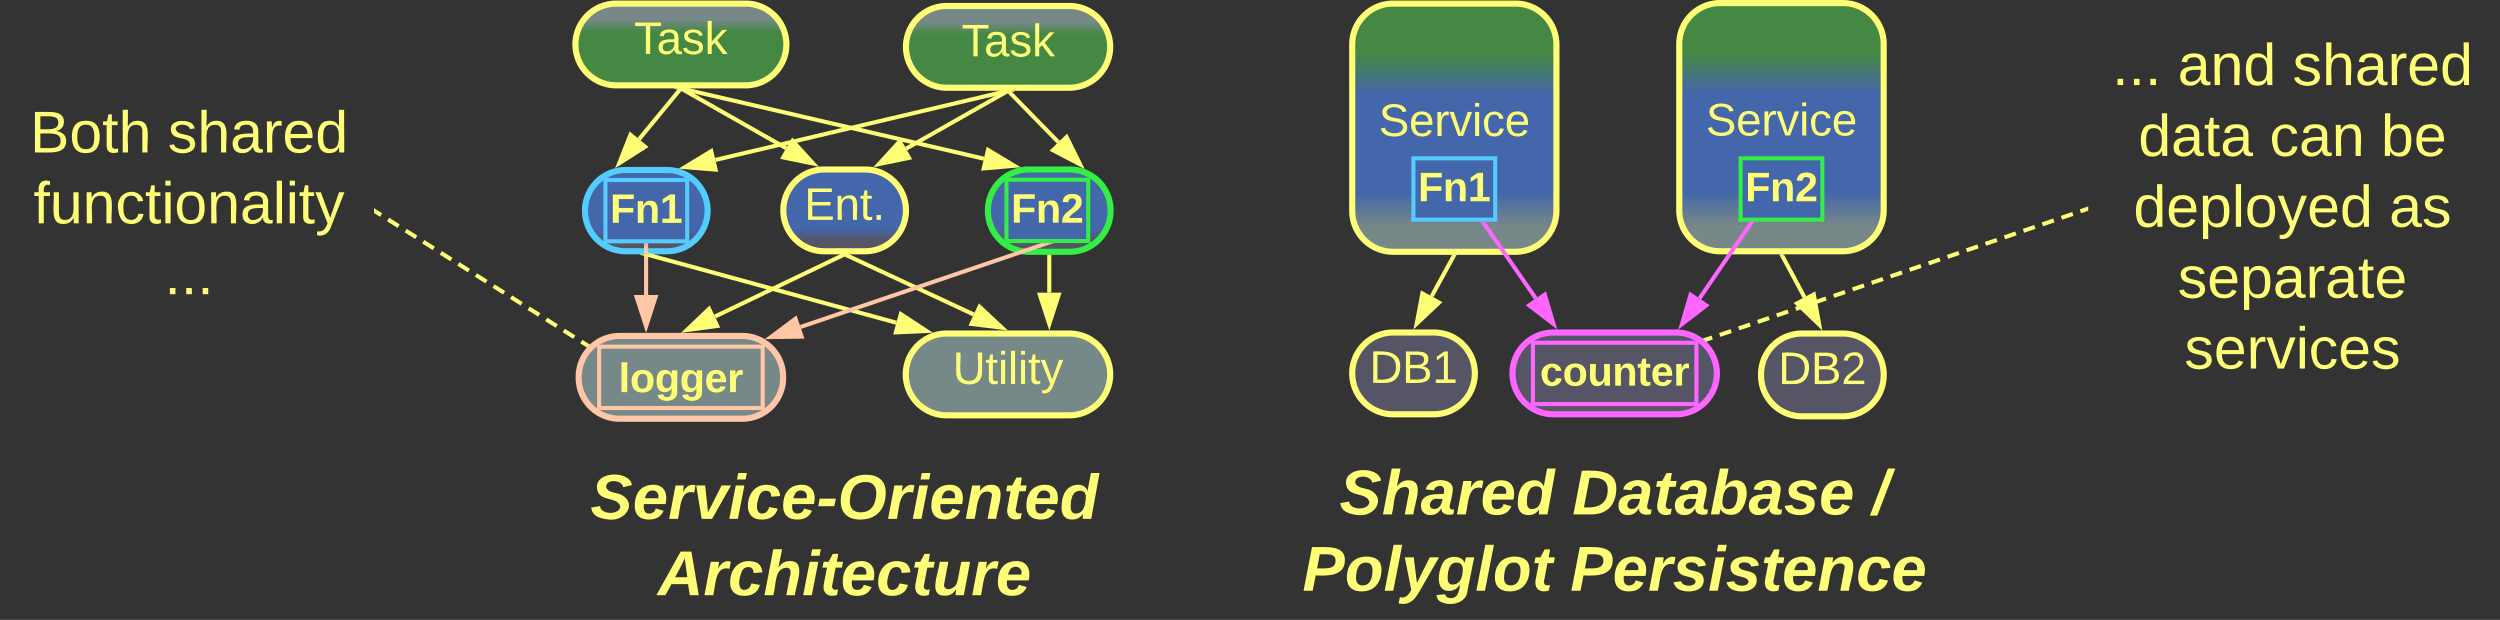 <svg xmlns="http://www.w3.org/2000/svg" xmlns:xlink="http://www.w3.org/1999/xlink" xmlns:lucid="lucid" width="1223" height="303.25"><rect width="100%" height="100%" fill="#333333" stroke="none"/><g transform="translate(-458.5 -698.25)" lucid:page-tab-id="0_0"><path d="M741.6 926a6 6 0 0 1 6-6h247.9a6 6 0 0 1 6 6v68a6 6 0 0 1-6 6H747.6a6 6 0 0 1-6-6z" stroke="#ff7" stroke-opacity="0" stroke-width="3" fill="#788" fill-opacity="0"/><use xlink:href="#a" transform="matrix(1,0,0,1,746.605,925) translate(0.728 27.076)"/><use xlink:href="#b" transform="matrix(1,0,0,1,746.605,925) translate(33.611 64.41)"/><path d="M460 727.3a6 6 0 0 1 6-6h169.5a6 6 0 0 1 6 6v148a6 6 0 0 1-6 6H466a6 6 0 0 1-6-6z" stroke="#ff7" stroke-opacity="0" stroke-width="3" fill="#788" fill-opacity="0"/><use xlink:href="#c" transform="matrix(1,0,0,1,465,726.292) translate(8.201 46.549)"/><use xlink:href="#d" transform="matrix(1,0,0,1,465,726.292) translate(75.608 46.549)"/><use xlink:href="#e" transform="matrix(1,0,0,1,465,726.292) translate(9.886 81.215)"/><use xlink:href="#f" transform="matrix(1,0,0,1,465,726.292) translate(73.963 115.882)"/><path d="M744.67 801.3a19.88 19.88 0 0 1 19.88-19.88h20.25a19.88 19.88 0 0 1 19.87 19.87 19.88 19.88 0 0 1-19.87 19.87h-20.25a19.88 19.88 0 0 1-19.88-19.88z" stroke="#5cf" stroke-width="3" fill="url(#g)"/><path d="M841.7 801.17a20 20 0 0 1 20-20h20a20 20 0 0 1 20 20 20 20 0 0 1-20 20h-20a20 20 0 0 1-20-20z" stroke="#ff7" stroke-width="3" fill="url(#h)"/><use xlink:href="#i" transform="matrix(1,0,0,1,846.709,786.167) translate(5.252 19.653)"/><path d="M941.8 801.17a20 20 0 0 1 20-20h20a20 20 0 0 1 20 20v.25a20 20 0 0 1-20 20h-20a20 20 0 0 1-20-20z" stroke="#3e4" stroke-width="3" fill="url(#j)"/><path d="M740 720a20 20 0 0 1 20-20h63.2a20 20 0 0 1 20 20 20 20 0 0 1-20 20H760a20 20 0 0 1-20-20z" stroke="#ff7" stroke-width="3" fill="url(#k)"/><use xlink:href="#l" transform="matrix(1,0,0,1,745,705) translate(23.696 19.653)"/><path d="M790.97 742.27l-19.84 24.07" stroke="#ff7" stroke-width="2" fill="none"/><path d="M791.7 742.9l-1.5-1.23.14-.17h2.53z" stroke="#ff7" stroke-width=".05" fill="#ff7"/><path d="M761.42 778.12l5.5-13.95 7.15 5.9z" stroke="#ff7" stroke-width="2" fill="#ff7"/><path d="M792.58 741.73l147.24 34.16" stroke="#ff7" stroke-width="2" fill="none"/><path d="M792.38 742.68l-3.92-.9.06-.28h4.14z" stroke="#ff7" stroke-width=".05" fill="#ff7"/><path d="M954.7 779.34l-14.96 1.3 2.1-9.04z" stroke="#ff7" stroke-width="2" fill="#ff7"/><path d="M792.47 742l50.6 28.73" stroke="#ff7" stroke-width="2" fill="none"/><path d="M792 742.85l-2.37-1.35h3.15z" stroke="#ff7" stroke-width=".05" fill="#ff7"/><path d="M856.35 778.26l-14.7-3 4.58-8.07z" stroke="#ff7" stroke-width="2" fill="#ff7"/><path d="M901.7 721.17a20 20 0 0 1 20-20h59.9a20 20 0 0 1 20 20 20 20 0 0 1-20 20h-59.9a20 20 0 0 1-20-20z" stroke="#ff7" stroke-width="3" fill="url(#m)"/><use xlink:href="#n" transform="matrix(1,0,0,1,906.709,706.167) translate(22.196 19.653)"/><path d="M950.68 742.9l-142.2 33.58" stroke="#ff7" stroke-width="2" fill="none"/><path d="M954.8 742.93l-3.92.92-.28-1.18h4.14z" stroke="#ff7" stroke-width=".05" fill="#ff7"/><path d="M793.6 780l12.83-7.8 2.13 9.02z" stroke="#ff7" stroke-width="2" fill="#ff7"/><path d="M952.36 743.38l23.9 24.42" stroke="#ff7" stroke-width="2" fill="none"/><path d="M953.07 742.72l-1.4 1.36-1.38-1.4H953z" stroke="#ff7" stroke-width=".05" fill="#ff7"/><path d="M986.93 778.7l-13.3-6.95 6.64-6.48z" stroke="#ff7" stroke-width="2" fill="#ff7"/><path d="M950.8 743.16l-49.02 27.8" stroke="#ff7" stroke-width="2" fill="none"/><path d="M951.25 744.02l-.77-1.35h3.15z" stroke="#ff7" stroke-width=".05" fill="#ff7"/><path d="M888.5 778.48l10.12-11.07 4.58 8.07z" stroke="#ff7" stroke-width="2" fill="#ff7"/><path d="M741.6 882.6a20 20 0 0 1 20-20h60a20 20 0 0 1 20 20v.5a20 20 0 0 1-20 20h-60a20 20 0 0 1-20-20z" stroke="#ffc7a6" stroke-width="3" fill="#788"/><path d="M901.6 881.42a20 20 0 0 1 20-20h60a20 20 0 0 1 20 20 20 20 0 0 1-20 20h-60a20 20 0 0 1-20-20z" stroke="#ff7" stroke-width="3" fill="#788"/><use xlink:href="#o" transform="matrix(1,0,0,1,906.605,866.417) translate(17.968 19.653)"/><path d="M774.57 818.3v24.28" stroke="#ffc7a6" stroke-width="2" fill="none"/><path d="M775.54 818.32h-1.95v-1.03h1.94z" stroke="#ffc7a6" stroke-width=".05" fill="#ffc7a6"/><path d="M774.57 857.85l-4.64-14.27h9.28z" stroke="#ffc7a6" stroke-width="2" fill="#ffc7a6"/><path d="M775.64 822.93l121.38 33.2" stroke="#ff7" stroke-width="2" fill="none"/><path d="M775.4 823.88l-3.88-1.06.04-.15h4.18z" stroke="#ff7" stroke-width=".05" fill="#ff7"/><path d="M911.74 860.15l-14.98.7 2.44-8.93z" stroke="#ff7" stroke-width="2" fill="#ff7"/><path d="M872.62 823.1l62.22 29" stroke="#ff7" stroke-width="2" fill="none"/><path d="M872.23 823.98l-2.83-1.3h3.44z" stroke="#ff7" stroke-width=".05" fill="#ff7"/><path d="M948.67 858.55l-14.9-1.83 3.93-8.4z" stroke="#ff7" stroke-width="2" fill="#ff7"/><path d="M870.8 823.1l-62.5 29.98" stroke="#ff7" stroke-width="2" fill="none"/><path d="M871.2 824l-.63-1.33h3.4z" stroke="#ff7" stroke-width=".05" fill="#ff7"/><path d="M794.52 859.68l10.86-10.34 4 8.36z" stroke="#ff7" stroke-width="2" fill="#ff7"/><path d="M971.8 823.92v17.5" stroke="#ff7" stroke-width="2" fill="none"/><path d="M972.8 823.94h-1.96v-1.02h1.95z" stroke="#ff7" stroke-width=".05" fill="#ff7"/><path d="M971.8 856.68l-4.62-14.26h9.27z" stroke="#ff7" stroke-width="2" fill="#ff7"/><path d="M969.9 817.5l-119.8 40.7" stroke="#ffc7a6" stroke-width="2" fill="none"/><path d="M970.2 818.42l-.43-1.25h4.1z" stroke="#ffc7a6" stroke-width=".05" fill="#ffc7a6"/><path d="M835.64 863.13l12.02-9 2.98 8.8z" stroke="#ffc7a6" stroke-width="2" fill="#ffc7a6"/><path d="M1198.4 880.92a20 20 0 0 1 20-20h60a20 20 0 0 1 20 20 20 20 0 0 1-20 20h-60a20 20 0 0 1-20-20z" stroke="#f6f" stroke-width="3" fill="#556"/><path d="M1293.3 864.33l2.8-.96m3.7-1.27l5.58-1.9m3.7-1.3l5.6-1.9m3.7-1.27l5.57-1.9m3.72-1.28l5.57-1.9m3.72-1.28l5.57-1.9m3.7-1.3l5.6-1.9m3.7-1.27l5.57-1.9m3.72-1.28l5.57-1.92m3.7-1.27l5.58-1.9m3.7-1.28l5.6-1.9m3.7-1.3l5.57-1.9m3.72-1.27l5.57-1.9m3.72-1.28l5.57-1.9m3.7-1.3l5.6-1.9m3.7-1.27l5.57-1.9m3.72-1.28l5.57-1.9m3.7-1.3l5.58-1.9m3.7-1.27l5.6-1.9m3.7-1.28l5.57-1.9m3.72-1.3l2.78-.94" stroke="#ff7" stroke-width="2" fill="none"/><path d="M1293.65 865.24l-.43.15-1.72-1.48 1.5-.52zM1480 801.36l-.65.23-.64-1.86 1.3-.44z" stroke="#ff7" stroke-width=".05" fill="#ff7"/><path d="M1480 705.75a6 6 0 0 1 6-6h188a6 6 0 0 1 6 6v189.17a6 6 0 0 1-6 6h-188a6 6 0 0 1-6-6z" stroke="#ff7" stroke-opacity="0" stroke-width="3" fill="#788" fill-opacity="0"/><use xlink:href="#p" transform="matrix(1,0,0,1,1485,704.75) translate(6.769 35.111)"/><use xlink:href="#q" transform="matrix(1,0,0,1,1485,704.75) translate(38.867 35.111)"/><use xlink:href="#d" transform="matrix(1,0,0,1,1485,704.75) translate(95.04 35.111)"/><use xlink:href="#r" transform="matrix(1,0,0,1,1485,704.75) translate(19.568 69.778)"/><use xlink:href="#s" transform="matrix(1,0,0,1,1485,704.75) translate(83.765 69.778)"/><use xlink:href="#t" transform="matrix(1,0,0,1,1485,704.75) translate(138.333 69.778)"/><use xlink:href="#u" transform="matrix(1,0,0,1,1485,704.75) translate(17.201 104.444)"/><use xlink:href="#v" transform="matrix(1,0,0,1,1485,704.75) translate(142.306 104.444)"/><use xlink:href="#w" transform="matrix(1,0,0,1,1485,704.75) translate(38.867 139.111)"/><use xlink:href="#x" transform="matrix(1,0,0,1,1485,704.75) translate(42.117 173.778)"/><path d="M642.35 801.83l2.57 1.63m3.44 2.17l5.15 3.25m3.45 2.17l5.16 3.26m3.44 2.18l5.16 3.26m3.44 2.17l5.15 3.27m3.43 2.17l5.15 3.25m3.44 2.17l5.16 3.25m3.43 2.17l5.17 3.25m3.44 2.17l5.16 3.26m3.44 2.17l5.15 3.26m3.44 2.18l5.15 3.25m3.43 2.18l5.16 3.26m3.43 2.17l2.58 1.63" stroke="#ff7" stroke-width="2" fill="none"/><path d="M642.9 801.02l-1.05 1.64-.35-.2v-2.32zM747.05 866.82l-.65.56-.74.87-.75-.48 1.05-1.65z" stroke="#ff7" stroke-width=".05" fill="#ff7"/><path d="M754.67 786.3h40v30h-40z" stroke="#5cf" stroke-width="2" fill="#46a"/><use xlink:href="#y" transform="matrix(1,0,0,1,759.674,791.292) translate(-2.722 16)"/><path d="M950.86 786.17h40v30h-40z" stroke="#3e4" stroke-width="2" fill="#46a"/><use xlink:href="#z" transform="matrix(1,0,0,1,955.855,791.167) translate(-2.722 16)"/><path d="M1120 720a20 20 0 0 1 20-20h59.9a20 20 0 0 1 20 20v81.42a20 20 0 0 1-20 20H1140a20 20 0 0 1-20-20z" stroke="#ff7" stroke-width="3" fill="url(#A)"/><use xlink:href="#B" transform="matrix(1,0,0,1,1125,705) translate(8.025 59.778)"/><path d="M1280 719.75a20 20 0 0 1 20-20h60a20 20 0 0 1 20 20v81.42a20 20 0 0 1-20 20h-60a20 20 0 0 1-20-20z" stroke="#ff7" stroke-width="3" fill="url(#C)"/><use xlink:href="#B" transform="matrix(1,0,0,1,1285,704.75) translate(8.025 59.778)"/><path d="M1120 880.92a20 20 0 0 1 20-20h20a20 20 0 0 1 20 20 20 20 0 0 1-20 20h-20a20 20 0 0 1-20-20z" stroke="#ff7" stroke-width="3" fill="#556"/><use xlink:href="#D" transform="matrix(1,0,0,1,1125,865.917) translate(3.431 19.653)"/><path d="M1320 881.42a20 20 0 0 1 20-20h20a20 20 0 0 1 20 20v.5a20 20 0 0 1-20 20h-20a20 20 0 0 1-20-20z" stroke="#ff7" stroke-width="3" fill="#556"/><use xlink:href="#E" transform="matrix(1,0,0,1,1325,866.417) translate(3.431 19.715)"/><path d="M1208.4 865.92h80v30h-80z" stroke="#f6f" stroke-width="2" fill="#556"/><use xlink:href="#F" transform="matrix(1,0,0,1,1213.395,870.917) translate(-1.556 16)"/><path d="M1149.95 775.7h40v30h-40z" stroke="#5cf" stroke-width="2" fill="#46a"/><use xlink:href="#y" transform="matrix(1,0,0,1,1154.948,780.709) translate(-2.722 16)"/><path d="M1310 775.7h40v30h-40z" stroke="#3e4" stroke-width="2" fill="#46a"/><use xlink:href="#z" transform="matrix(1,0,0,1,1315,780.709) translate(-2.722 16)"/><path d="M1169.47 823.8l-10.6 19.38" stroke="#ff7" stroke-width="2" fill="none"/><path d="M1170.3 824.3l-1.7-.95.24-.43h2.22z" stroke="#ff7" stroke-width=".05" fill="#ff7"/><path d="M1151.55 856.58l2.78-14.74 8.13 4.44z" stroke="#ff7" stroke-width="2" fill="#ff7"/><path d="M1330.47 823.55l10.78 20.07" stroke="#ff7" stroke-width="2" fill="none"/><path d="M1331.34 823.1l-1.7.93-.75-1.36h2.2z" stroke="#ff7" stroke-width=".05" fill="#ff7"/><path d="M1348.47 857.07l-10.83-10.38 8.16-4.4z" stroke="#ff7" stroke-width="2" fill="#ff7"/><path d="M1184.43 807.53l25.38 36.67" stroke="#f6f" stroke-width="2" fill="none"/><path d="M1185.25 807l-1.6 1.1-.97-1.4h2.37z" stroke="#f6f" stroke-width=".05" fill="#f6f"/><path d="M1218.5 856.76l-11.94-9.1 7.63-5.27z" stroke="#f6f" stroke-width="2" fill="#f6f"/><path d="M1314.96 807.53l-25.05 36.7" stroke="#f6f" stroke-width="2" fill="none"/><path d="M1315.75 808.1l-1.6-1.1.2-.3h2.36z" stroke="#f6f" stroke-width=".05" fill="#f6f"/><path d="M1281.3 856.83l4.22-14.4 7.66 5.23z" stroke="#f6f" stroke-width="2" fill="#f6f"/><path d="M1088.4 926a6 6 0 0 1 6-6h308a6 6 0 0 1 6 6v68a6 6 0 0 1-6 6h-308a6 6 0 0 1-6-6z" stroke="#ff7" stroke-opacity="0" stroke-width="3" fill="#788" fill-opacity="0"/><g><use xlink:href="#G" transform="matrix(1,0,0,1,1093.395,925) translate(20.401 24.889)"/><use xlink:href="#H" transform="matrix(1,0,0,1,1093.395,925) translate(134.302 24.889)"/><use xlink:href="#I" transform="matrix(1,0,0,1,1093.395,925) translate(280.957 24.889)"/><use xlink:href="#J" transform="matrix(1,0,0,1,1093.395,925) translate(2.296 62.222)"/><use xlink:href="#K" transform="matrix(1,0,0,1,1093.395,925) translate(133.309 62.222)"/></g><path d="M751.6 867.84h80v30h-80z" stroke="#ffc7a6" stroke-width="2" fill="#788"/><g><use xlink:href="#L" transform="matrix(1,0,0,1,756.605,872.835) translate(4.528 17.25)"/></g><defs><path d="M178-136c88 48 22 151-73 140C49-3 12-15 4-64l51-9c1 50 111 53 115 3-16-63-132-20-133-112 0-93 190-91 199-10l-50 12c-4-41-93-50-97-4 7 38 59 32 89 48" id="M" fill="#ff7"/><path d="M114-194c63-2 87 48 72 110H63c-3 28 1 55 31 54 21-1 32-13 37-29l44 13C160-14 137 4 91 4 41 4 11-22 11-73c0-71 33-119 103-121zm30 77c14-47-50-61-67-22-3 6-6 13-8 22h75" id="N" fill="#ff7"/><path d="M84-151c13-25 34-51 72-40l-8 41C67-170 71-64 56 0H6l36-190h47" id="O" fill="#ff7"/><path d="M109 0H50L19-190h51L86-37l77-153h54" id="P" fill="#ff7"/><path d="M50-224l7-37h49l-7 37H50zM6 0l37-190h49L55 0H6" id="Q" fill="#ff7"/><path d="M67-101c-8 29-7 73 27 71 23-2 32-16 39-37l48 9C170-19 141 4 91 4 36 4 7-28 12-86c6-75 61-124 140-103 26 7 40 29 43 59l-50 4c-1-20-9-34-29-34-35 0-41 29-49 59" id="R" fill="#ff7"/><path d="M10-72l8-43h92l-9 43H10" id="S" fill="#ff7"/><path d="M18-101c0-91 52-150 145-150 68 0 111 34 111 101C274-54 221 4 128 4 59 4 18-33 18-101zm202-32c4-46-15-77-59-77-65 0-88 46-91 108-2 41 22 65 60 65 60 0 84-40 90-96" id="T" fill="#ff7"/><path d="M151-194c95 0 34 128 28 194h-49l25-134c0-29-45-25-59-9C67-111 69-48 56 0H6l36-190h47l-4 32c15-20 33-36 66-36" id="U" fill="#ff7"/><path d="M72-63c-8 23 5 39 32 30L98-1C54 14 12-6 23-64l18-93H15l7-33h28l24-45h31l-8 45h35l-6 33H90" id="V" fill="#ff7"/><path d="M132-28C118-9 101 4 69 4 30 4 10-23 10-62c0-70 24-129 92-132 31-1 47 14 56 35l19-102h49L179 0h-49zM62-69c0 22 7 39 29 39 45-2 54-45 57-90 2-27-10-40-33-40-44 0-53 48-53 91" id="W" fill="#ff7"/><g id="a"><use transform="matrix(0.086,0,0,0.086,0,0)" xlink:href="#M"/><use transform="matrix(0.086,0,0,0.086,20.741,0)" xlink:href="#N"/><use transform="matrix(0.086,0,0,0.086,38.025,0)" xlink:href="#O"/><use transform="matrix(0.086,0,0,0.086,50.123,0)" xlink:href="#P"/><use transform="matrix(0.086,0,0,0.086,67.407,0)" xlink:href="#Q"/><use transform="matrix(0.086,0,0,0.086,76.049,0)" xlink:href="#R"/><use transform="matrix(0.086,0,0,0.086,93.333,0)" xlink:href="#N"/><use transform="matrix(0.086,0,0,0.086,110.617,0)" xlink:href="#S"/><use transform="matrix(0.086,0,0,0.086,120.901,0)" xlink:href="#T"/><use transform="matrix(0.086,0,0,0.086,145.099,0)" xlink:href="#O"/><use transform="matrix(0.086,0,0,0.086,157.198,0)" xlink:href="#Q"/><use transform="matrix(0.086,0,0,0.086,165.84,0)" xlink:href="#N"/><use transform="matrix(0.086,0,0,0.086,183.123,0)" xlink:href="#U"/><use transform="matrix(0.086,0,0,0.086,202.049,0)" xlink:href="#V"/><use transform="matrix(0.086,0,0,0.086,212.333,0)" xlink:href="#N"/><use transform="matrix(0.086,0,0,0.086,229.617,0)" xlink:href="#W"/></g><path d="M183 0l-10-63H79L44 0H-7l138-248h61L234 0h-51zm-14-102l-15-108c-16 38-36 73-55 108h70" id="X" fill="#ff7"/><path d="M150-105c8-23 8-54-22-51-68 7-54 98-72 156H6l50-261h50L85-158c15-20 33-36 66-36 95 0 34 128 28 194h-49" id="Y" fill="#ff7"/><path d="M69 3c-96 0-34-126-28-193h49L65-57c6 42 62 18 71-6 14-38 17-86 28-127h50L178 0h-47c0-11 4-26 3-33-14 20-30 37-65 36" id="Z" fill="#ff7"/><g id="b"><use transform="matrix(0.086,0,0,0.086,0,0)" xlink:href="#X"/><use transform="matrix(0.086,0,0,0.086,22.383,0)" xlink:href="#O"/><use transform="matrix(0.086,0,0,0.086,34.481,0)" xlink:href="#R"/><use transform="matrix(0.086,0,0,0.086,51.765,0)" xlink:href="#Y"/><use transform="matrix(0.086,0,0,0.086,70.691,0)" xlink:href="#Q"/><use transform="matrix(0.086,0,0,0.086,79.333,0)" xlink:href="#V"/><use transform="matrix(0.086,0,0,0.086,89.617,0)" xlink:href="#N"/><use transform="matrix(0.086,0,0,0.086,106.901,0)" xlink:href="#R"/><use transform="matrix(0.086,0,0,0.086,124.185,0)" xlink:href="#V"/><use transform="matrix(0.086,0,0,0.086,134.469,0)" xlink:href="#Z"/><use transform="matrix(0.086,0,0,0.086,153.395,0)" xlink:href="#O"/><use transform="matrix(0.086,0,0,0.086,165.494,0)" xlink:href="#N"/></g><path d="M160-131c35 5 61 23 61 61C221 17 115-2 30 0v-248c76 3 177-17 177 60 0 33-19 50-47 57zm-97-11c50-1 110 9 110-42 0-47-63-36-110-37v79zm0 115c55-2 124 14 124-45 0-56-70-42-124-44v89" id="aa" fill="#ff7"/><path d="M100-194c62-1 85 37 85 99 1 63-27 99-86 99S16-35 15-95c0-66 28-99 85-99zM99-20c44 1 53-31 53-75 0-43-8-75-51-75s-53 32-53 75 10 74 51 75" id="ab" fill="#ff7"/><path d="M59-47c-2 24 18 29 38 22v24C64 9 27 4 27-40v-127H5v-23h24l9-43h21v43h35v23H59v120" id="ac" fill="#ff7"/><path d="M106-169C34-169 62-67 57 0H25v-261h32l-1 103c12-21 28-36 61-36 89 0 53 116 60 194h-32v-121c2-32-8-49-39-48" id="ad" fill="#ff7"/><g id="c"><use transform="matrix(0.08,0,0,0.08,0,0)" xlink:href="#aa"/><use transform="matrix(0.08,0,0,0.08,19.259,0)" xlink:href="#ab"/><use transform="matrix(0.08,0,0,0.08,35.309,0)" xlink:href="#ac"/><use transform="matrix(0.08,0,0,0.08,43.333,0)" xlink:href="#ad"/></g><path d="M135-143c-3-34-86-38-87 0 15 53 115 12 119 90S17 21 10-45l28-5c4 36 97 45 98 0-10-56-113-15-118-90-4-57 82-63 122-42 12 7 21 19 24 35" id="ae" fill="#ff7"/><path d="M141-36C126-15 110 5 73 4 37 3 15-17 15-53c-1-64 63-63 125-63 3-35-9-54-41-54-24 1-41 7-42 31l-33-3c5-37 33-52 76-52 45 0 72 20 72 64v82c-1 20 7 32 28 27v20c-31 9-61-2-59-35zM48-53c0 20 12 33 32 33 41-3 63-29 60-74-43 2-92-5-92 41" id="af" fill="#ff7"/><path d="M114-163C36-179 61-72 57 0H25l-1-190h30c1 12-1 29 2 39 6-27 23-49 58-41v29" id="ag" fill="#ff7"/><path d="M100-194c63 0 86 42 84 106H49c0 40 14 67 53 68 26 1 43-12 49-29l28 8c-11 28-37 45-77 45C44 4 14-33 15-96c1-61 26-98 85-98zm52 81c6-60-76-77-97-28-3 7-6 17-6 28h103" id="ah" fill="#ff7"/><path d="M85-194c31 0 48 13 60 33l-1-100h32l1 261h-30c-2-10 0-23-3-31C134-8 116 4 85 4 32 4 16-35 15-94c0-66 23-100 70-100zm9 24c-40 0-46 34-46 75 0 40 6 74 45 74 42 0 51-32 51-76 0-42-9-74-50-73" id="ai" fill="#ff7"/><g id="d"><use transform="matrix(0.08,0,0,0.08,0,0)" xlink:href="#ae"/><use transform="matrix(0.08,0,0,0.08,14.444,0)" xlink:href="#ad"/><use transform="matrix(0.08,0,0,0.08,30.494,0)" xlink:href="#af"/><use transform="matrix(0.08,0,0,0.08,46.543,0)" xlink:href="#ag"/><use transform="matrix(0.08,0,0,0.08,56.093,0)" xlink:href="#ah"/><use transform="matrix(0.08,0,0,0.08,72.142,0)" xlink:href="#ai"/></g><path d="M101-234c-31-9-42 10-38 44h38v23H63V0H32v-167H5v-23h27c-7-52 17-82 69-68v24" id="aj" fill="#ff7"/><path d="M84 4C-5 8 30-112 23-190h32v120c0 31 7 50 39 49 72-2 45-101 50-169h31l1 190h-30c-1-10 1-25-2-33-11 22-28 36-60 37" id="ak" fill="#ff7"/><path d="M117-194c89-4 53 116 60 194h-32v-121c0-31-8-49-39-48C34-167 62-67 57 0H25l-1-190h30c1 10-1 24 2 32 11-22 29-35 61-36" id="al" fill="#ff7"/><path d="M96-169c-40 0-48 33-48 73s9 75 48 75c24 0 41-14 43-38l32 2c-6 37-31 61-74 61-59 0-76-41-82-99-10-93 101-131 147-64 4 7 5 14 7 22l-32 3c-4-21-16-35-41-35" id="am" fill="#ff7"/><path d="M24-231v-30h32v30H24zM24 0v-190h32V0H24" id="an" fill="#ff7"/><path d="M24 0v-261h32V0H24" id="ao" fill="#ff7"/><path d="M179-190L93 31C79 59 56 82 12 73V49c39 6 53-20 64-50L1-190h34L92-34l54-156h33" id="ap" fill="#ff7"/><g id="e"><use transform="matrix(0.08,0,0,0.08,0,0)" xlink:href="#aj"/><use transform="matrix(0.08,0,0,0.08,8.025,0)" xlink:href="#ak"/><use transform="matrix(0.08,0,0,0.08,24.074,0)" xlink:href="#al"/><use transform="matrix(0.08,0,0,0.08,40.123,0)" xlink:href="#am"/><use transform="matrix(0.08,0,0,0.08,54.568,0)" xlink:href="#ac"/><use transform="matrix(0.08,0,0,0.08,62.593,0)" xlink:href="#an"/><use transform="matrix(0.08,0,0,0.08,68.932,0)" xlink:href="#ab"/><use transform="matrix(0.08,0,0,0.08,84.981,0)" xlink:href="#al"/><use transform="matrix(0.08,0,0,0.08,101.031,0)" xlink:href="#af"/><use transform="matrix(0.08,0,0,0.08,117.08,0)" xlink:href="#ao"/><use transform="matrix(0.08,0,0,0.08,123.42,0)" xlink:href="#an"/><use transform="matrix(0.08,0,0,0.08,129.759,0)" xlink:href="#ac"/><use transform="matrix(0.08,0,0,0.08,137.784,0)" xlink:href="#ap"/></g><path d="M33 0v-38h34V0H33" id="aq" fill="#ff7"/><g id="f"><use transform="matrix(0.08,0,0,0.08,0,0)" xlink:href="#aq"/><use transform="matrix(0.08,0,0,0.08,8.025,0)" xlink:href="#aq"/><use transform="matrix(0.08,0,0,0.08,16.049,0)" xlink:href="#aq"/></g><linearGradient gradientUnits="userSpaceOnUse" id="g" x1="744.67" y1="781.42" x2="744.67" y2="821.17"><stop offset="72.83%" stop-color="#46a"/><stop offset="86.96%" stop-color="#556"/></linearGradient><linearGradient gradientUnits="userSpaceOnUse" id="h" x1="841.71" y1="781.17" x2="841.71" y2="821.17"><stop offset="72.83%" stop-color="#46a"/><stop offset="86.96%" stop-color="#556"/></linearGradient><path d="M30 0v-248h187v28H63v79h144v27H63v87h162V0H30" id="ar" fill="#ff7"/><g id="i"><use transform="matrix(0.062,0,0,0.062,0,0)" xlink:href="#ar"/><use transform="matrix(0.062,0,0,0.062,14.815,0)" xlink:href="#al"/><use transform="matrix(0.062,0,0,0.062,27.16,0)" xlink:href="#ac"/><use transform="matrix(0.062,0,0,0.062,33.333,0)" xlink:href="#aq"/></g><linearGradient gradientUnits="userSpaceOnUse" id="j" x1="941.81" y1="781.17" x2="941.81" y2="821.42"><stop offset="72.83%" stop-color="#46a"/><stop offset="86.96%" stop-color="#556"/></linearGradient><linearGradient gradientUnits="userSpaceOnUse" id="k" x1="740" y1="700" x2="740" y2="740"><stop offset="19.29%" stop-color="#788"/><stop offset="35%" stop-color="#484"/></linearGradient><path d="M127-220V0H93v-220H8v-28h204v28h-85" id="as" fill="#ff7"/><path d="M143 0L79-87 56-68V0H24v-261h32v163l83-92h37l-77 82L181 0h-38" id="at" fill="#ff7"/><g id="l"><use transform="matrix(0.062,0,0,0.062,0,0)" xlink:href="#as"/><use transform="matrix(0.062,0,0,0.062,11.049,0)" xlink:href="#af"/><use transform="matrix(0.062,0,0,0.062,23.395,0)" xlink:href="#ae"/><use transform="matrix(0.062,0,0,0.062,34.506,0)" xlink:href="#at"/></g><linearGradient gradientUnits="userSpaceOnUse" id="m" x1="901.71" y1="701.17" x2="901.71" y2="741.17"><stop offset="19.29%" stop-color="#788"/><stop offset="35%" stop-color="#484"/></linearGradient><g id="n"><use transform="matrix(0.062,0,0,0.062,0,0)" xlink:href="#as"/><use transform="matrix(0.062,0,0,0.062,11.049,0)" xlink:href="#af"/><use transform="matrix(0.062,0,0,0.062,23.395,0)" xlink:href="#ae"/><use transform="matrix(0.062,0,0,0.062,34.506,0)" xlink:href="#at"/></g><path d="M232-93c-1 65-40 97-104 97C67 4 28-28 28-90v-158h33c8 89-33 224 67 224 102 0 64-133 71-224h33v155" id="au" fill="#ff7"/><g id="o"><use transform="matrix(0.062,0,0,0.062,0,0)" xlink:href="#au"/><use transform="matrix(0.062,0,0,0.062,15.988,0)" xlink:href="#ac"/><use transform="matrix(0.062,0,0,0.062,22.16,0)" xlink:href="#an"/><use transform="matrix(0.062,0,0,0.062,27.037,0)" xlink:href="#ao"/><use transform="matrix(0.062,0,0,0.062,31.914,0)" xlink:href="#an"/><use transform="matrix(0.062,0,0,0.062,36.79,0)" xlink:href="#ac"/><use transform="matrix(0.062,0,0,0.062,42.963,0)" xlink:href="#ap"/></g><g id="p"><use transform="matrix(0.08,0,0,0.08,0,0)" xlink:href="#aq"/><use transform="matrix(0.08,0,0,0.08,8.025,0)" xlink:href="#aq"/><use transform="matrix(0.08,0,0,0.08,16.049,0)" xlink:href="#aq"/></g><g id="q"><use transform="matrix(0.08,0,0,0.08,0,0)" xlink:href="#af"/><use transform="matrix(0.08,0,0,0.08,16.049,0)" xlink:href="#al"/><use transform="matrix(0.08,0,0,0.08,32.099,0)" xlink:href="#ai"/></g><g id="r"><use transform="matrix(0.08,0,0,0.08,0,0)" xlink:href="#ai"/><use transform="matrix(0.08,0,0,0.08,16.049,0)" xlink:href="#af"/><use transform="matrix(0.08,0,0,0.08,32.099,0)" xlink:href="#ac"/><use transform="matrix(0.08,0,0,0.08,40.123,0)" xlink:href="#af"/></g><g id="s"><use transform="matrix(0.08,0,0,0.08,0,0)" xlink:href="#am"/><use transform="matrix(0.08,0,0,0.08,14.444,0)" xlink:href="#af"/><use transform="matrix(0.08,0,0,0.08,30.494,0)" xlink:href="#al"/></g><path d="M115-194c53 0 69 39 70 98 0 66-23 100-70 100C84 3 66-7 56-30L54 0H23l1-261h32v101c10-23 28-34 59-34zm-8 174c40 0 45-34 45-75 0-40-5-75-45-74-42 0-51 32-51 76 0 43 10 73 51 73" id="av" fill="#ff7"/><g id="t"><use transform="matrix(0.08,0,0,0.08,0,0)" xlink:href="#av"/><use transform="matrix(0.08,0,0,0.08,16.049,0)" xlink:href="#ah"/></g><path d="M115-194c55 1 70 41 70 98S169 2 115 4C84 4 66-9 55-30l1 105H24l-1-265h31l2 30c10-21 28-34 59-34zm-8 174c40 0 45-34 45-75s-6-73-45-74c-42 0-51 32-51 76 0 43 10 73 51 73" id="aw" fill="#ff7"/><g id="u"><use transform="matrix(0.08,0,0,0.08,0,0)" xlink:href="#ai"/><use transform="matrix(0.08,0,0,0.08,16.049,0)" xlink:href="#ah"/><use transform="matrix(0.08,0,0,0.08,32.099,0)" xlink:href="#aw"/><use transform="matrix(0.08,0,0,0.08,48.148,0)" xlink:href="#ao"/><use transform="matrix(0.08,0,0,0.08,54.488,0)" xlink:href="#ab"/><use transform="matrix(0.08,0,0,0.08,70.537,0)" xlink:href="#ap"/><use transform="matrix(0.08,0,0,0.08,84.981,0)" xlink:href="#ah"/><use transform="matrix(0.08,0,0,0.08,101.031,0)" xlink:href="#ai"/></g><g id="v"><use transform="matrix(0.08,0,0,0.08,0,0)" xlink:href="#af"/><use transform="matrix(0.08,0,0,0.08,16.049,0)" xlink:href="#ae"/></g><g id="w"><use transform="matrix(0.08,0,0,0.08,0,0)" xlink:href="#ae"/><use transform="matrix(0.08,0,0,0.08,14.444,0)" xlink:href="#ah"/><use transform="matrix(0.08,0,0,0.08,30.494,0)" xlink:href="#aw"/><use transform="matrix(0.08,0,0,0.08,46.543,0)" xlink:href="#af"/><use transform="matrix(0.08,0,0,0.08,62.593,0)" xlink:href="#ag"/><use transform="matrix(0.08,0,0,0.08,72.142,0)" xlink:href="#af"/><use transform="matrix(0.08,0,0,0.08,88.191,0)" xlink:href="#ac"/><use transform="matrix(0.08,0,0,0.08,96.216,0)" xlink:href="#ah"/></g><path d="M108 0H70L1-190h34L89-25l56-165h34" id="ax" fill="#ff7"/><g id="x"><use transform="matrix(0.08,0,0,0.08,0,0)" xlink:href="#ae"/><use transform="matrix(0.08,0,0,0.08,14.444,0)" xlink:href="#ah"/><use transform="matrix(0.08,0,0,0.08,30.494,0)" xlink:href="#ag"/><use transform="matrix(0.08,0,0,0.08,40.043,0)" xlink:href="#ax"/><use transform="matrix(0.08,0,0,0.08,54.488,0)" xlink:href="#an"/><use transform="matrix(0.08,0,0,0.08,60.827,0)" xlink:href="#am"/><use transform="matrix(0.08,0,0,0.08,75.272,0)" xlink:href="#ah"/><use transform="matrix(0.08,0,0,0.08,91.321,0)" xlink:href="#ae"/></g><path d="M76-208v77h127v40H76V0H24v-248h183v40H76" id="ay" fill="#ff7"/><path d="M135-194c87-1 58 113 63 194h-50c-7-57 23-157-34-157-59 0-34 97-39 157H25l-1-190h47c2 12-1 28 3 38 12-26 28-41 61-42" id="az" fill="#ff7"/><path d="M23 0v-37h61v-169l-59 37v-38l62-41h46v211h57V0H23" id="aA" fill="#ff7"/><g id="y"><use transform="matrix(0.056,0,0,0.056,0,0)" xlink:href="#ay"/><use transform="matrix(0.056,0,0,0.056,12.167,0)" xlink:href="#az"/><use transform="matrix(0.056,0,0,0.056,24.333,0)" xlink:href="#aA"/></g><path d="M182-182c0 78-84 86-111 141h115V0H12c-6-101 99-100 120-180 1-22-12-31-33-32-23 0-32 14-35 34l-49-3c5-45 32-70 84-70 51 0 83 22 83 69" id="aB" fill="#ff7"/><g id="z"><use transform="matrix(0.056,0,0,0.056,0,0)" xlink:href="#ay"/><use transform="matrix(0.056,0,0,0.056,12.167,0)" xlink:href="#az"/><use transform="matrix(0.056,0,0,0.056,24.333,0)" xlink:href="#aB"/></g><linearGradient gradientUnits="userSpaceOnUse" id="A" x1="1120" y1="821.42" x2="1120" y2="700"><stop offset="10.14%" stop-color="#788"/><stop offset="23.91%" stop-color="#46a"/><stop offset="63.41%" stop-color="#46a"/><stop offset="79.71%" stop-color="#484"/></linearGradient><path d="M185-189c-5-48-123-54-124 2 14 75 158 14 163 119 3 78-121 87-175 55-17-10-28-26-33-46l33-7c5 56 141 63 141-1 0-78-155-14-162-118-5-82 145-84 179-34 5 7 8 16 11 25" id="aC" fill="#ff7"/><g id="B"><use transform="matrix(0.062,0,0,0.062,0,0)" xlink:href="#aC"/><use transform="matrix(0.062,0,0,0.062,14.815,0)" xlink:href="#ah"/><use transform="matrix(0.062,0,0,0.062,27.16,0)" xlink:href="#ag"/><use transform="matrix(0.062,0,0,0.062,34.506,0)" xlink:href="#ax"/><use transform="matrix(0.062,0,0,0.062,45.617,0)" xlink:href="#an"/><use transform="matrix(0.062,0,0,0.062,50.494,0)" xlink:href="#am"/><use transform="matrix(0.062,0,0,0.062,61.605,0)" xlink:href="#ah"/></g><linearGradient gradientUnits="userSpaceOnUse" id="C" x1="1280" y1="821.17" x2="1280" y2="699.75"><stop offset="10.14%" stop-color="#788"/><stop offset="23.91%" stop-color="#46a"/><stop offset="63.41%" stop-color="#46a"/><stop offset="79.71%" stop-color="#484"/></linearGradient><path d="M30-248c118-7 216 8 213 122C240-48 200 0 122 0H30v-248zM63-27c89 8 146-16 146-99s-60-101-146-95v194" id="aD" fill="#ff7"/><path d="M27 0v-27h64v-190l-56 39v-29l58-41h29v221h61V0H27" id="aE" fill="#ff7"/><g id="D"><use transform="matrix(0.062,0,0,0.062,0,0)" xlink:href="#aD"/><use transform="matrix(0.062,0,0,0.062,15.988,0)" xlink:href="#aa"/><use transform="matrix(0.062,0,0,0.062,30.802,0)" xlink:href="#aE"/></g><path d="M101-251c82-7 93 87 43 132L82-64C71-53 59-42 53-27h129V0H18c2-99 128-94 128-182 0-28-16-43-45-43s-46 15-49 41l-32-3c6-41 34-60 81-64" id="aF" fill="#ff7"/><g id="E"><use transform="matrix(0.062,0,0,0.062,0,0)" xlink:href="#aD"/><use transform="matrix(0.062,0,0,0.062,15.988,0)" xlink:href="#aa"/><use transform="matrix(0.062,0,0,0.062,30.802,0)" xlink:href="#aF"/></g><path d="M190-63c-7 42-38 67-86 67-59 0-84-38-90-98-12-110 154-137 174-36l-49 2c-2-19-15-32-35-32-30 0-35 28-38 64-6 74 65 87 74 30" id="aG" fill="#ff7"/><path d="M110-194c64 0 96 36 96 99 0 64-35 99-97 99-61 0-95-36-95-99 0-62 34-99 96-99zm-1 164c35 0 45-28 45-65 0-40-10-65-43-65-34 0-45 26-45 65 0 36 10 65 43 65" id="aH" fill="#ff7"/><path d="M85 4C-2 5 27-109 22-190h50c7 57-23 150 33 157 60-5 35-97 40-157h50l1 190h-47c-2-12 1-28-3-38-12 25-28 42-61 42" id="aI" fill="#ff7"/><path d="M115-3C79 11 28 4 28-45v-112H4v-33h27l15-45h31v45h36v33H77v99c-1 23 16 31 38 25v30" id="aJ" fill="#ff7"/><path d="M185-48c-13 30-37 53-82 52C43 2 14-33 14-96s30-98 90-98c62 0 83 45 84 108H66c0 31 8 55 39 56 18 0 30-7 34-22zm-45-69c5-46-57-63-70-21-2 6-4 13-4 21h74" id="aK" fill="#ff7"/><path d="M135-150c-39-12-60 13-60 57V0H25l-1-190h47c2 13-1 29 3 40 6-28 27-53 61-41v41" id="aL" fill="#ff7"/><g id="F"><use transform="matrix(0.056,0,0,0.056,0,0)" xlink:href="#aG"/><use transform="matrix(0.056,0,0,0.056,11.111,0)" xlink:href="#aH"/><use transform="matrix(0.056,0,0,0.056,23.278,0)" xlink:href="#aI"/><use transform="matrix(0.056,0,0,0.056,35.444,0)" xlink:href="#az"/><use transform="matrix(0.056,0,0,0.056,47.611,0)" xlink:href="#aJ"/><use transform="matrix(0.056,0,0,0.056,54.222,0)" xlink:href="#aK"/><use transform="matrix(0.056,0,0,0.056,65.333,0)" xlink:href="#aL"/></g><path d="M166-52c-4 17 5 29 24 23l-3 27c-30 11-74 1-67-34C105-15 91 4 56 4 23 4 3-15 2-49c0-64 63-67 128-67 10-22 3-53-29-45-13 3-22 10-25 24l-46-5c5-64 156-77 153 0-1 33-11 60-17 90zM97-88c-44-9-64 57-19 57 31 0 42-28 47-57H97" id="aM" fill="#ff7"/><g id="G"><use transform="matrix(0.086,0,0,0.086,0,0)" xlink:href="#M"/><use transform="matrix(0.086,0,0,0.086,20.741,0)" xlink:href="#Y"/><use transform="matrix(0.086,0,0,0.086,39.667,0)" xlink:href="#aM"/><use transform="matrix(0.086,0,0,0.086,56.951,0)" xlink:href="#O"/><use transform="matrix(0.086,0,0,0.086,69.049,0)" xlink:href="#N"/><use transform="matrix(0.086,0,0,0.086,86.333,0)" xlink:href="#W"/></g><path d="M250-142C247-53 197 0 108 0H6l48-248c105-5 200 3 196 106zm-49 2c1-57-42-72-103-68L66-40c84 6 135-22 135-100" id="aN" fill="#ff7"/><path d="M87-160c15-17 32-34 63-34 99 1 59 172-1 192-36 12-78 0-87-29L54 0H6l52-261h49zm71 38c0-24-5-37-29-37-46 0-55 46-57 89-1 25 12 40 35 40 44 0 51-50 51-92" id="aO" fill="#ff7"/><path d="M144-137c-1-29-70-35-71-2 16 41 103 10 103 80C176 9 79 16 32-9 18-17 9-31 4-48l44-6c3 32 80 36 82 1-15-42-103-11-103-82 0-77 157-79 161-8" id="aP" fill="#ff7"/><g id="H"><use transform="matrix(0.086,0,0,0.086,0,0)" xlink:href="#aN"/><use transform="matrix(0.086,0,0,0.086,22.383,0)" xlink:href="#aM"/><use transform="matrix(0.086,0,0,0.086,39.667,0)" xlink:href="#V"/><use transform="matrix(0.086,0,0,0.086,49.951,0)" xlink:href="#aM"/><use transform="matrix(0.086,0,0,0.086,67.235,0)" xlink:href="#aO"/><use transform="matrix(0.086,0,0,0.086,86.16,0)" xlink:href="#aM"/><use transform="matrix(0.086,0,0,0.086,103.444,0)" xlink:href="#aP"/><use transform="matrix(0.086,0,0,0.086,120.728,0)" xlink:href="#N"/></g><path d="M-13 7L90-261h42L29 7h-42" id="aQ" fill="#ff7"/><use transform="matrix(0.086,0,0,0.086,0,0)" xlink:href="#aQ" id="I"/><path d="M241-173c-1 82-78 91-166 86L58 0H6l48-248c87 0 188-12 187 75zm-53 2c0-43-48-36-90-36l-15 80c50 0 105 7 105-44" id="aR" fill="#ff7"/><path d="M124-194c51 0 84 22 84 74C207-44 167 4 94 4 43 4 11-23 11-74c0-74 41-120 113-120zM99-30c46 0 58-42 58-86 0-27-11-44-37-44-44 0-55 40-57 84-1 27 10 45 36 46" id="aS" fill="#ff7"/><path d="M6 0l51-261h49L55 0H6" id="aT" fill="#ff7"/><path d="M100 10C77 47 50 87-15 72l7-35c37 9 51-18 65-41L20-190h51L89-44l73-146h53" id="aU" fill="#ff7"/><path d="M45-171c29-32 103-29 114 14 2-11 5-23 8-33h47L176-2c-3 70-92 96-155 64C9 56 1 42-1 25l50-5c2 28 48 27 63 11 13-13 20-45 21-66-13 20-30 35-62 36-87 3-60-134-26-172zM94-35c41-3 55-43 55-86 0-24-12-39-35-39-43 0-51 48-51 90 0 22 9 37 31 35" id="aV" fill="#ff7"/><g id="J"><use transform="matrix(0.086,0,0,0.086,0,0)" xlink:href="#aR"/><use transform="matrix(0.086,0,0,0.086,20.741,0)" xlink:href="#aS"/><use transform="matrix(0.086,0,0,0.086,39.667,0)" xlink:href="#aT"/><use transform="matrix(0.086,0,0,0.086,48.309,0)" xlink:href="#aU"/><use transform="matrix(0.086,0,0,0.086,65.593,0)" xlink:href="#aV"/><use transform="matrix(0.086,0,0,0.086,84.519,0)" xlink:href="#aT"/><use transform="matrix(0.086,0,0,0.086,93.16,0)" xlink:href="#aS"/><use transform="matrix(0.086,0,0,0.086,112.086,0)" xlink:href="#V"/></g><g id="K"><use transform="matrix(0.086,0,0,0.086,0,0)" xlink:href="#aR"/><use transform="matrix(0.086,0,0,0.086,20.741,0)" xlink:href="#N"/><use transform="matrix(0.086,0,0,0.086,38.025,0)" xlink:href="#O"/><use transform="matrix(0.086,0,0,0.086,50.123,0)" xlink:href="#aP"/><use transform="matrix(0.086,0,0,0.086,67.407,0)" xlink:href="#Q"/><use transform="matrix(0.086,0,0,0.086,76.049,0)" xlink:href="#aP"/><use transform="matrix(0.086,0,0,0.086,93.333,0)" xlink:href="#V"/><use transform="matrix(0.086,0,0,0.086,103.617,0)" xlink:href="#N"/><use transform="matrix(0.086,0,0,0.086,120.901,0)" xlink:href="#U"/><use transform="matrix(0.086,0,0,0.086,139.827,0)" xlink:href="#R"/><use transform="matrix(0.086,0,0,0.086,157.111,0)" xlink:href="#N"/></g><path d="M25 0v-261h50V0H25" id="aW" fill="#ff7"/><path d="M195-6C206 82 75 100 31 46c-4-6-6-13-8-21l49-6c3 16 16 24 34 25 40 0 42-37 40-79-11 22-30 35-61 35-53 0-70-43-70-97 0-56 18-96 73-97 30 0 46 14 59 34l2-30h47zm-90-29c32 0 41-27 41-63 0-35-9-62-40-62-32 0-39 29-40 63 0 36 9 62 39 62" id="aX" fill="#ff7"/><g id="L"><use transform="matrix(0.056,0,0,0.056,0,0)" xlink:href="#aW"/><use transform="matrix(0.056,0,0,0.056,5.556,0)" xlink:href="#aH"/><use transform="matrix(0.056,0,0,0.056,17.722,0)" xlink:href="#aX"/><use transform="matrix(0.056,0,0,0.056,29.889,0)" xlink:href="#aX"/><use transform="matrix(0.056,0,0,0.056,42.056,0)" xlink:href="#aK"/><use transform="matrix(0.056,0,0,0.056,53.167,0)" xlink:href="#aL"/></g></defs></g></svg>